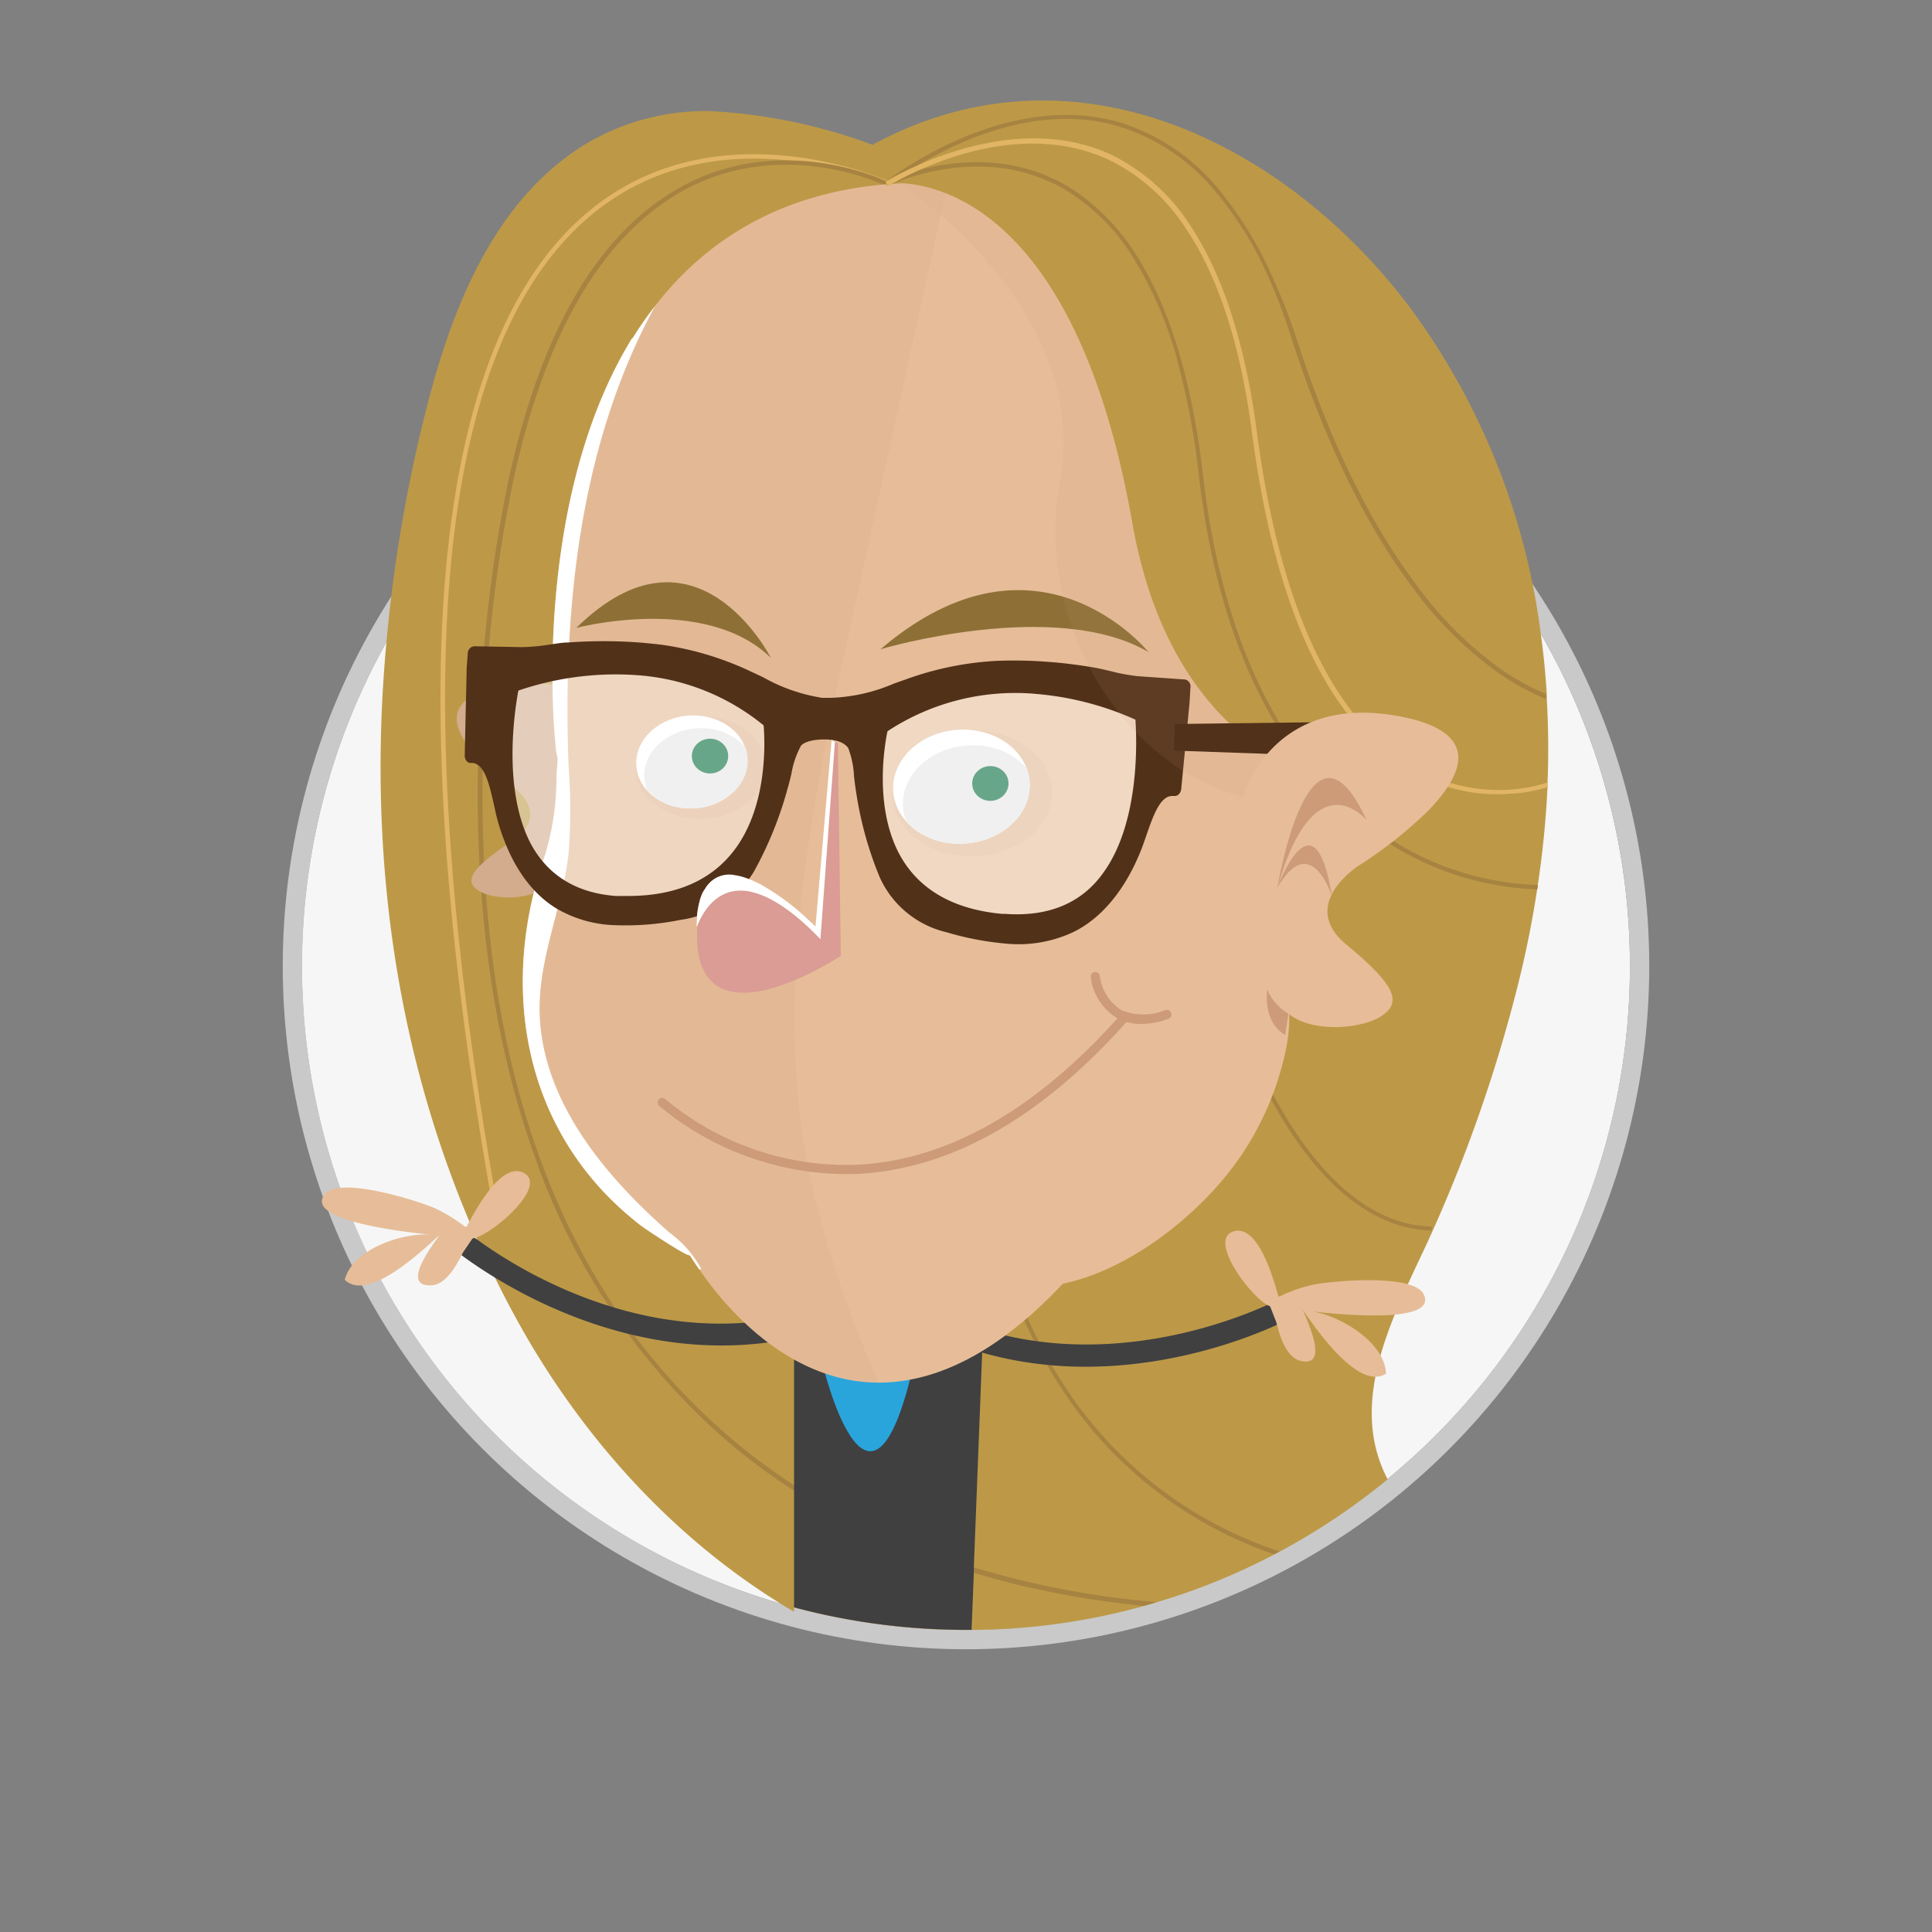<svg xmlns="http://www.w3.org/2000/svg" width="200" height="200" viewBox="0 0 200 200"><rect x="0" y="0" width="200" height="200" fill="#808080" stroke="none"/><defs><style>.cls-1{isolation:isolate}.cls-2{fill:#f6f6f6}.cls-3{fill:none;stroke:#c9c9c9;stroke-miterlimit:10;stroke-width:2px}.cls-4{fill:#bd9947}.cls-5{fill:#e1b563}.cls-6{fill:#a78342}.cls-7{fill:#404041}.cls-8{fill:#e6bd98}.cls-9{fill:#2aa5dc}.cls-10{fill:#d2ac8c}.cls-11,.cls-12,.cls-21{fill:#cd9b78}.cls-12{opacity:.2}.cls-12,.cls-16,.cls-21{mix-blend-mode:multiply}.cls-13,.cls-18{fill:#fff}.cls-14{fill:#e6e6e6}.cls-15{fill:#006838}.cls-16,.cls-21{opacity:.1}.cls-17{fill:#8e7036}.cls-18{opacity:.41}.cls-19{fill:#523119}.cls-20{fill:#da9c94}.cls-22{fill:#513119}</style></defs><title>Artboard 105 copy 5</title><g class="cls-1"><g id="Layer_1" data-name="Layer 1"><path d="M168.73,100a68.64,68.64,0,0,1-25.12,53.13,69.54,69.54,0,0,1-11.15,7.47l-.58.3a66.76,66.76,0,0,1-12.17,4.95c-.44.14-.88.27-1.33.39a68,68,0,0,1-17.82,2.48H100a68.73,68.73,0,0,1-17.8-2.33c-.46-.12-.93-.25-1.39-.39A68.7,68.7,0,0,1,52.5,50.34c.19-.19.38-.37.58-.54A68.72,68.72,0,0,1,168.73,100Z" class="cls-2"/><circle cx="100" cy="100" r="69.73" class="cls-3"/><path d="M160.2,81c0,.16,0,.32,0,.48a101.25,101.25,0,0,1-1,10.1c0,.15-.05.3-.07.45A105.23,105.23,0,0,1,157,102.49a153.52,153.52,0,0,1-9.18,26c-3.64,7.84-8.37,16.61-4.17,24.65a69.54,69.54,0,0,1-11.15,7.47l-.58.3a66.76,66.76,0,0,1-12.17,4.95c-.44.14-.88.27-1.33.39a68,68,0,0,1-17.82,2.48H100a68.73,68.73,0,0,1-17.8-2.33v.44c-.47-.26-.93-.54-1.39-.83-11.94-7.39-21.34-18.28-27.72-30.15C41.5,114.3,37.8,90.3,40,66.52A153.66,153.66,0,0,1,44.2,42.07C46.73,32.19,51,20.88,60.48,15a24.26,24.26,0,0,1,13-3.5,56.69,56.69,0,0,1,17,3.55l-.1-.09c21.6-11.68,44.06.85,56.29,17.85A72.42,72.42,0,0,1,159.5,65.6c.29,2.07.49,4.15.62,6.24,0,.17,0,.34,0,.51A86.84,86.84,0,0,1,160.2,81Z" class="cls-4"/><path d="M51.12,125.57C45.6,94.84,44.2,70.09,47,52c2.23-14.58,7.17-24.91,14.66-30.7C74.9,11.06,91.8,18.69,92,18.77l-.19.41c-.17-.08-16.83-7.59-29.87,2.49-7.4,5.72-12.28,15.95-14.49,30.41-2.76,18-1.37,42.73,4.14,73.41Z" class="cls-5"/><path d="M148.21,127.39C132.92,127,125.69,99.23,125.62,99l.45-.11c.07.27,7.21,27.71,22.15,28.09Z" class="cls-6"/><path d="M132.46,160.6l-.58.3a42.83,42.83,0,0,1-21-15.69,51.38,51.38,0,0,1-8.75-21.63l.46,0A50.85,50.85,0,0,0,111.24,145,42.36,42.36,0,0,0,132.46,160.6Z" class="cls-6"/><path d="M119.71,165.85c-.44.14-.88.27-1.33.39q-3.73-.37-7.32-1a85.56,85.56,0,0,1-10.27-2.43,72,72,0,0,1-18.59-8.49,62.39,62.39,0,0,1-7.31-5.47A68.91,68.91,0,0,1,55.2,119.28c-4.49-12.66-6.36-27.67-5.58-44.61A153.08,153.08,0,0,1,52.5,50.34C55.78,34.8,61.62,24.51,70,19.63c10.73-6.28,21.81-.85,21.92-.8l-.2.41c-.11-.06-11-5.37-21.5.79-8.1,4.75-13.82,14.73-17.09,29.77a151.07,151.07,0,0,0-3,24.89c-1.55,33.22,6.9,58.06,25.11,73.82a62.83,62.83,0,0,0,7,5.26,72.17,72.17,0,0,0,18.61,8.5A93.78,93.78,0,0,0,119.71,165.85Z" class="cls-6"/><path d="M78.66,139.07a36.87,36.87,0,0,0,7.54-1.67l-.73-2.16c-19.93,6.71-37.08-7.69-37.25-7.83l-1.48,1.72C46.9,129.27,60.92,141,78.66,139.07Z" class="cls-7"/><path d="M48.91,128.21c1.94-.27,8.15-5.61,5.14-6.87-2.34-.89-4.92,4.14-5.78,5.7l-.22-.12a16.34,16.34,0,0,0-3-1.83c-1.67-.75-10.18-3.48-11.51-1.36-1.92,2.77,9.25,3.9,11.06,4.08-2.94-.23-8.11,1.51-8.91,4.67,2.4,2.37,8-3,9.81-4.63-.84,1.22-4,5.32-.88,5.21,1.59-.05,2.69-2.18,3.31-3.41" class="cls-8"/><path d="M100.1,139.53a35.66,35.66,0,0,1-7-3.23l1.17-2c18.06,10.79,37.86.34,38.06.24l1.08,2C133.22,136.69,117,145.22,100.1,139.53Z" class="cls-7"/><path d="M131.48,135.23c-1.84-.67-6.78-7.21-3.57-7.81,2.48-.37,3.93,5.09,4.44,6.8l.24-.07A15.65,15.65,0,0,1,135.9,133c1.79-.38,10.68-1.25,11.53,1.1,1.29,3.12-9.87,1.85-11.67,1.65,2.92.4,7.6,3.19,7.72,6.45-2.85,1.81-7.24-4.63-8.62-6.61.57,1.37,2.74,6-.23,5.28-1.55-.38-2.17-2.69-2.51-4" class="cls-8"/><path d="M101.92,133.7l-1.11,28.57,0,.54-.23,5.91H100a68.73,68.73,0,0,1-17.8-2.33V133.7Z" class="cls-7"/><path d="M85.12,141.09S90,161.72,94.63,141Z" class="cls-9"/><path d="M62.52,76.29s-.75-7-10.2-5.32c-6.43,1.12-5.61,4.14-3.53,6.67a23.83,23.83,0,0,0,4.36,3.86s4,2.73-.15,5.55-5,4.07-3.52,5.11,5.89,1.17,7.46-.83C63.73,82.71,62.52,76.29,62.52,76.29Z" class="cls-10"/><path d="M66.41,126.92c.44.33,5,3.37,5,3,0,0,.32.58,1,1.51,2.35,3.45,8.94,11.66,18.53,11.7,5.46,0,11.9-2.59,19.08-10.24,5.88-1.23,11.45-5.31,15.11-9.15a30.64,30.64,0,0,0,8.07-15.52c1.15-6.44-1.45-12.3-4.32-18l2.66-3.77,4.9.12L140.54,77l4.19-.08s14.91-57.18-46.55-58c-.93,0-1.87,0-2.83,0C82.21,19,73.53,24.3,67.82,31.67h0A36.49,36.49,0,0,0,65.5,35h-.06l0,0c-9.33,15.16-8.51,36.32-7.94,42a8.21,8.21,0,0,0,.22,1.48c0,.58-.07,1.16-.11,1.75a27.81,27.81,0,0,1-1.14,8.12C51.6,102.09,54,117.39,66.41,126.92Z" class="cls-8"/><path d="M133.38,104.94a5.23,5.23,0,0,1-2.19-2.51s-.55,3.3,1.85,4.7Z" class="cls-11"/><path d="M87.35,121.54a30.42,30.42,0,0,1-19.13-7.07.49.49,0,0,1,0-.68.47.47,0,0,1,.67,0,29.3,29.3,0,0,0,19.73,6.79c9.37-.43,18.55-5.62,27.28-15.41a.47.47,0,1,1,.71.63c-8.91,10-18.32,15.29-28,15.73Z" class="cls-11"/><path d="M108.9,82.56c-.37,3.58-4.35,6.31-8.91,6.07s-7.94-3.34-7.57-6.93,4.35-6.31,8.9-6.06S109.26,79,108.9,82.56Z" class="cls-12"/><path d="M106.57,81.79c-.33,3.25-3.75,5.73-7.65,5.54s-6.77-3-6.44-6.25,3.75-5.74,7.64-5.54S106.89,78.53,106.57,81.79Z" class="cls-13"/><path d="M93.49,82.7c.33-3.25,3.75-5.74,7.64-5.54a7.28,7.28,0,0,1,5.11,2.3,4.94,4.94,0,0,1,.33,2.33c-.33,3.25-3.75,5.73-7.65,5.54A7.28,7.28,0,0,1,93.81,85,5,5,0,0,1,93.49,82.7Z" class="cls-14"/><ellipse cx="102.54" cy="81.06" class="cls-15" rx="1.88" ry="1.8" transform="matrix(1, -0.01, 0.01, 1, -0.83, 1.07)"/><g class="cls-16"><path d="M66.41,126.92c.44.33,5,3.37,5,3,0,0,.32.58,1,1.51,2.35,3.45,8.94,11.66,18.53,11.7-.33-.8-.66-1.61-1-2.41a114.22,114.22,0,0,1-6-18.46c-4.12-19.38.14-39.42,4.4-58.78l9.81-44.64c-.93,0-1.87,0-2.83,0C82.21,19,73.53,24.3,67.82,31.67h0A36.49,36.49,0,0,0,65.5,35h-.06l0,0c-9.33,15.16-8.51,36.32-7.94,42a8.21,8.21,0,0,0,.22,1.48c0,.58-.07,1.16-.11,1.75a27.81,27.81,0,0,1-1.14,8.12C51.6,102.09,54,117.39,66.41,126.92Z" class="cls-11"/></g><path d="M79.26,79.8C79,82.72,75.72,84.94,72,84.74S65.53,82,65.83,79.1s3.54-5.15,7.25-4.95S79.56,76.87,79.26,79.8Z" class="cls-12"/><path d="M77.36,79.16c-.27,2.65-3.06,4.68-6.23,4.52s-5.52-2.44-5.25-5.09,3.05-4.68,6.22-4.52S77.63,76.51,77.36,79.16Z" class="cls-13"/><path d="M66.7,79.91c.27-2.65,3.06-4.68,6.23-4.52a6,6,0,0,1,4.17,1.88,4,4,0,0,1,.26,1.89c-.27,2.65-3.06,4.68-6.23,4.52A5.94,5.94,0,0,1,67,81.8,4.14,4.14,0,0,1,66.7,79.91Z" class="cls-14"/><ellipse cx="73.51" cy="78.26" class="cls-15" rx="1.88" ry="1.8" transform="translate(-0.81 0.77) rotate(-0.59)"/><path d="M118.89,67.5s-11.45-14.23-27.74-.29C91.15,67.21,109.19,61.83,118.89,67.5Z" class="cls-17"/><path d="M79.8,68.1S72.05,52.79,59.66,65C59.66,65,73,61.47,79.8,68.1Z" class="cls-17"/><path d="M118.17,106a5.33,5.33,0,0,1-2.49-.58,5.74,5.74,0,0,1-2.76-4.23.47.47,0,1,1,.93-.19,4.85,4.85,0,0,0,2.27,3.58,6,6,0,0,0,4.49,0,.47.47,0,0,1,.62.25.49.49,0,0,1-.25.63A8,8,0,0,1,118.17,106Z" class="cls-11"/><path d="M66.41,126.92c.44.33,5,3.37,5,3,0,0,.32.58,1,1.51l.18-.08a11.38,11.38,0,0,0-3.26-3.73c-7.11-6.2-13.64-14.32-13.47-23.61.1-5.31,2.4-10.36,3-15.63a58.17,58.17,0,0,0,0-9.05C58.24,63,60,46,67.82,31.67A36.49,36.49,0,0,0,65.5,35h-.06l0,0c-9.33,15.16-8.51,36.32-7.94,42a8.21,8.21,0,0,0,.22,1.48c0,.58-.07,1.16-.11,1.75a27.81,27.81,0,0,1-1.14,8.12C51.6,102.09,54,117.39,66.41,126.92Z" class="cls-13"/><path d="M119.12,72.56s-20.55-6.73-29.18,2.62l2.72,16L101,96l6.53-.73L114.68,92l4.07-9.09Z" class="cls-18"/><path d="M51.58,70.59s21-5.26,28.92,4.67l-3.84,15.8L68,95.29,61.52,94.1l-6.88-3.81-3.42-9.35Z" class="cls-18"/><path d="M48.31,69.13c0,.21-.16,7-.2,9.05a.89.89,0,0,0,.17.58.58.58,0,0,0,.39.22h.23c1.22.1,1.72,2,2.25,4.41.14.64.27,1.25.43,1.78,1.21,4.15,3.29,7.21,6,8.86a12.69,12.69,0,0,0,5.73,1.73,28.89,28.89,0,0,0,7.16-.54,10.51,10.51,0,0,0,7.58-5,38.63,38.63,0,0,0,3.5-8.66c.12-.39.24-.9.37-1.43a9.47,9.47,0,0,1,1-2.94c.23-.25.86-.65,2.5-.64s2.17.6,2.38.87a9.38,9.38,0,0,1,.61,3c.07.54.13,1.06.2,1.47a37.57,37.57,0,0,0,2.46,8.93A10.12,10.12,0,0,0,98,96.51a30.72,30.72,0,0,0,6,1.16,13.42,13.42,0,0,0,7-1.13c2.91-1.38,5.34-4.23,7-8.24.22-.51.42-1.1.64-1.73.85-2.5,1.56-4.27,2.84-4.17,0,0,.11,0,.11,0a.59.59,0,0,0,.45-.19.9.9,0,0,0,.24-.56c.15-1.47.85-8.8.87-9l.08-1.47a.72.72,0,0,0-.56-.84L117.8,70a19.8,19.8,0,0,1-2.81-.52c-.63-.15-1.28-.31-1.93-.41-1.5-.25-3-.44-4.48-.55a46,46,0,0,0-5.37-.11,32.54,32.54,0,0,0-9.33,1.88l-1.33.47A18.05,18.05,0,0,1,86,72.24h-.88A18.06,18.06,0,0,1,79,70.11l-1.26-.59a31.87,31.87,0,0,0-9.06-2.75c-.82-.11-1.66-.19-2.5-.26a50.33,50.33,0,0,0-7.37,0c-.66,0-1.32.14-2,.23a20,20,0,0,1-2.85.25l-4.88-.09a.76.76,0,0,0-.66.79Zm5.35,2.36a31.15,31.15,0,0,1,12.09-1.61,23.23,23.23,0,0,1,13.3,5.21c.12,1.46.45,7.7-2.6,12.3-2.36,3.55-6.2,5.36-11.41,5.36-.45,0-.89,0-1.32,0-4.07-.32-7-2.13-8.77-5.4C52,81.74,53.28,73.52,53.66,71.49ZM91.87,75.7a24.05,24.05,0,0,1,15.45-3.86,31.39,31.39,0,0,1,10.22,2.66c.14,2.08.47,10.58-3.3,15.81C112,93.5,108.51,94.94,104,94.6l-.31,0c-5.18-.49-8.79-2.65-10.71-6.41C90.51,83.29,91.57,77.13,91.87,75.7Z" class="cls-19"/><path d="M72.15,95.1a1.23,1.23,0,0,1,0-.2,8.66,8.66,0,0,1,.24-1.52,5.93,5.93,0,0,1,.3-.9A2.61,2.61,0,0,1,73,92a1.72,1.72,0,0,1,.22-.33,2.84,2.84,0,0,1,2.86-1,5.49,5.49,0,0,1,.76.17,8.63,8.63,0,0,1,1.53.6l.53.27a27.07,27.07,0,0,1,5,3.65l.34.31.23.23,1.66-19.24v-.06l.61.35h0l.3,22s-14.36,9.55-14.88-1.55c0-.51,0-1,0-1.4a.56.56,0,0,1,0-.13v-.12C72.12,95.49,72.13,95.29,72.15,95.1Z" class="cls-20"/><path d="M72.15,95.1a1.23,1.23,0,0,1,0-.2h0a8.55,8.55,0,0,1,.26-1.52,4.63,4.63,0,0,1,.3-.89A2.69,2.69,0,0,1,73,92a1.72,1.72,0,0,1,.22-.33,2.83,2.83,0,0,1,2.92-1.06,5.49,5.49,0,0,1,.76.17,9.55,9.55,0,0,1,1.51.61,5.12,5.12,0,0,1,.52.27,25.92,25.92,0,0,1,4.92,3.7l.34.31.23.23,1.66-19.24v-.06l.35.2-1.5,20.43c-2.51-2.63-4.73-4.16-6.6-4.75q-.33-.1-.66-.18c-2.17-.43-3.85.5-5,2.52a8.2,8.2,0,0,0-.44.89h0c0,.09-.08.17-.11.26h0v-.26C72.12,95.49,72.13,95.29,72.15,95.1Z" class="cls-13"/><path d="M93,18.9s20.09,12.8,16.71,31,12.19,37.45,29.35,32.35l-.71-24.57-12.1-19.37L119,27.55l-16.89-9.86-2-.69Z" class="cls-21"/><path d="M154.16,53.08a6.45,6.45,0,0,1-3.65-2.64,49.63,49.63,0,0,1-4.29-8.56c-1-2.37-2-5.23-2.91-7.11-2.43-5.13-5.52-8.09-10.44-11.06-2.59-1.57-5.27-3-7.91-4.47A64.93,64.93,0,0,0,117.08,15a6.32,6.32,0,0,1-7,3.12c-4.87-.92-9.88-1.3-14.59-2.87L91.77,19S110.48,16,117.21,54.1c6.33,35.86,39.52,28.29,39.52,28.29Z" class="cls-4"/><path d="M143.9,86.84a30,30,0,0,0,15.29,4.77c0,.16,0,.31-.07.46a30.61,30.61,0,0,1-15.43-4.83,33.11,33.11,0,0,1-5.64-4.51l-.19-.2c-.62-.62-1.23-1.28-1.83-2h0c-5.27-6.17-10.13-15.9-11.92-31.23A76.55,76.55,0,0,0,122,37.82v-.06a40.18,40.18,0,0,0-4.8-11.26,21.12,21.12,0,0,0-6.51-6.59h0c-.31-.2-.62-.38-.94-.56a17.88,17.88,0,0,0-8.87-2.1h0a21.59,21.59,0,0,0-2.18.14h0A23.54,23.54,0,0,0,92.51,19l-.06,0h0l-.51.24h-.06L91.73,19l-.1-.15,0,0,0,0c.13-.1.5-.39,1.09-.8h0a39.71,39.71,0,0,1,3.94-2.37c4.69-2.48,12-5.14,19.31-3a21.59,21.59,0,0,1,10.72,7.58h0a39,39,0,0,1,5,8.33,62.81,62.81,0,0,1,2.62,6.74c3.68,11.29,7.88,19.16,11.9,24.65h0a39.46,39.46,0,0,0,9.16,9.28.71.71,0,0,1,.14.1,25.64,25.64,0,0,0,4.54,2.49,4.53,4.53,0,0,1,0,.52,25.7,25.7,0,0,1-4.51-2.42l-.47-.32a39.5,39.5,0,0,1-8.87-8.85c-4.16-5.53-8.54-13.6-12.36-25.31A60.9,60.9,0,0,0,131,28h0a36.57,36.57,0,0,0-5.34-8.35h0a20.84,20.84,0,0,0-9.74-6.53C109,11,102,13.44,97.35,15.82c-.84.43-1.59.85-2.26,1.25h0c-.64.38-1.19.74-1.65,1.05.41-.15.87-.29,1.39-.44h0a23,23,0,0,1,7.2-.87h0a18,18,0,0,1,4.3.68h0a17.55,17.55,0,0,1,5.44,2.61A22.79,22.79,0,0,1,118,27c3.26,5.38,5.45,12.82,6.55,22.27,1.84,15.79,6.95,25.58,12.38,31.64.43.48.87.94,1.31,1.38l.13.13A32.44,32.44,0,0,0,143.9,86.84Z" class="cls-6"/><path d="M160.21,81c0,.16,0,.33,0,.49a17,17,0,0,1-3.48.66c-.49,0-1,.07-1.6.07A17.78,17.78,0,0,1,146,79.77a21.41,21.41,0,0,1-3.77-2.84,26.09,26.09,0,0,1-3.46-4c-4.46-6.31-7.52-15.71-9.16-28.09-.06-.48-.12-1-.2-1.43-.11-.8-.24-1.58-.38-2.35,0-.2-.07-.39-.1-.58l-.06-.32h0s0,0,0,0c-1.34-7.07-3.45-12.69-6.32-16.82a19.77,19.77,0,0,0-7-6.4c-.27-.15-.55-.29-.83-.42-5.56-2.59-11.57-1.71-16-.28a36.29,36.29,0,0,0-3.92,1.53h0c-1.15.53-2,1-2.48,1.28h0l-.37.23h0L91.77,19v0l-.11-.17,0,0c.08-.05.32-.2.7-.41.59-.33,1.51-.81,2.69-1.33h0c.83-.37,1.77-.75,2.82-1.11C102.52,14.38,109,13.23,115,16c.34.16.67.33,1,.52a20.53,20.53,0,0,1,7.37,7.06c3.24,5,5.48,11.88,6.68,20.71l.06.43c1.58,11.94,4.49,21.08,8.68,27.32a26.23,26.23,0,0,0,4.15,4.85,20.12,20.12,0,0,0,3.33,2.46,17.42,17.42,0,0,0,10.43,2.36A15.69,15.69,0,0,0,160.21,81Z" class="cls-5"/><polygon points="145.18 74.65 121.62 74.95 121.53 77.7 144.21 78.5 145.18 74.65" class="cls-22"/><path d="M128.89,82s3-10.22,15.85-7.87c8.75,1.6,6.76,6,3.13,9.77a44.31,44.31,0,0,1-7.2,5.7s-6.34,4-1.32,8.16,5.93,6,3.56,7.48S134.29,107,132.62,104C125.42,91.42,128.89,82,128.89,82Z" class="cls-8"/><path d="M132.23,91.9s3.3-19.92,9.24-7C141.47,84.89,136.08,78.39,132.23,91.9Z" class="cls-11"/><path d="M132.17,92s3.89-10.62,5.72.84C137.89,92.81,135.7,85.78,132.17,92Z" class="cls-11"/></g></g></svg>